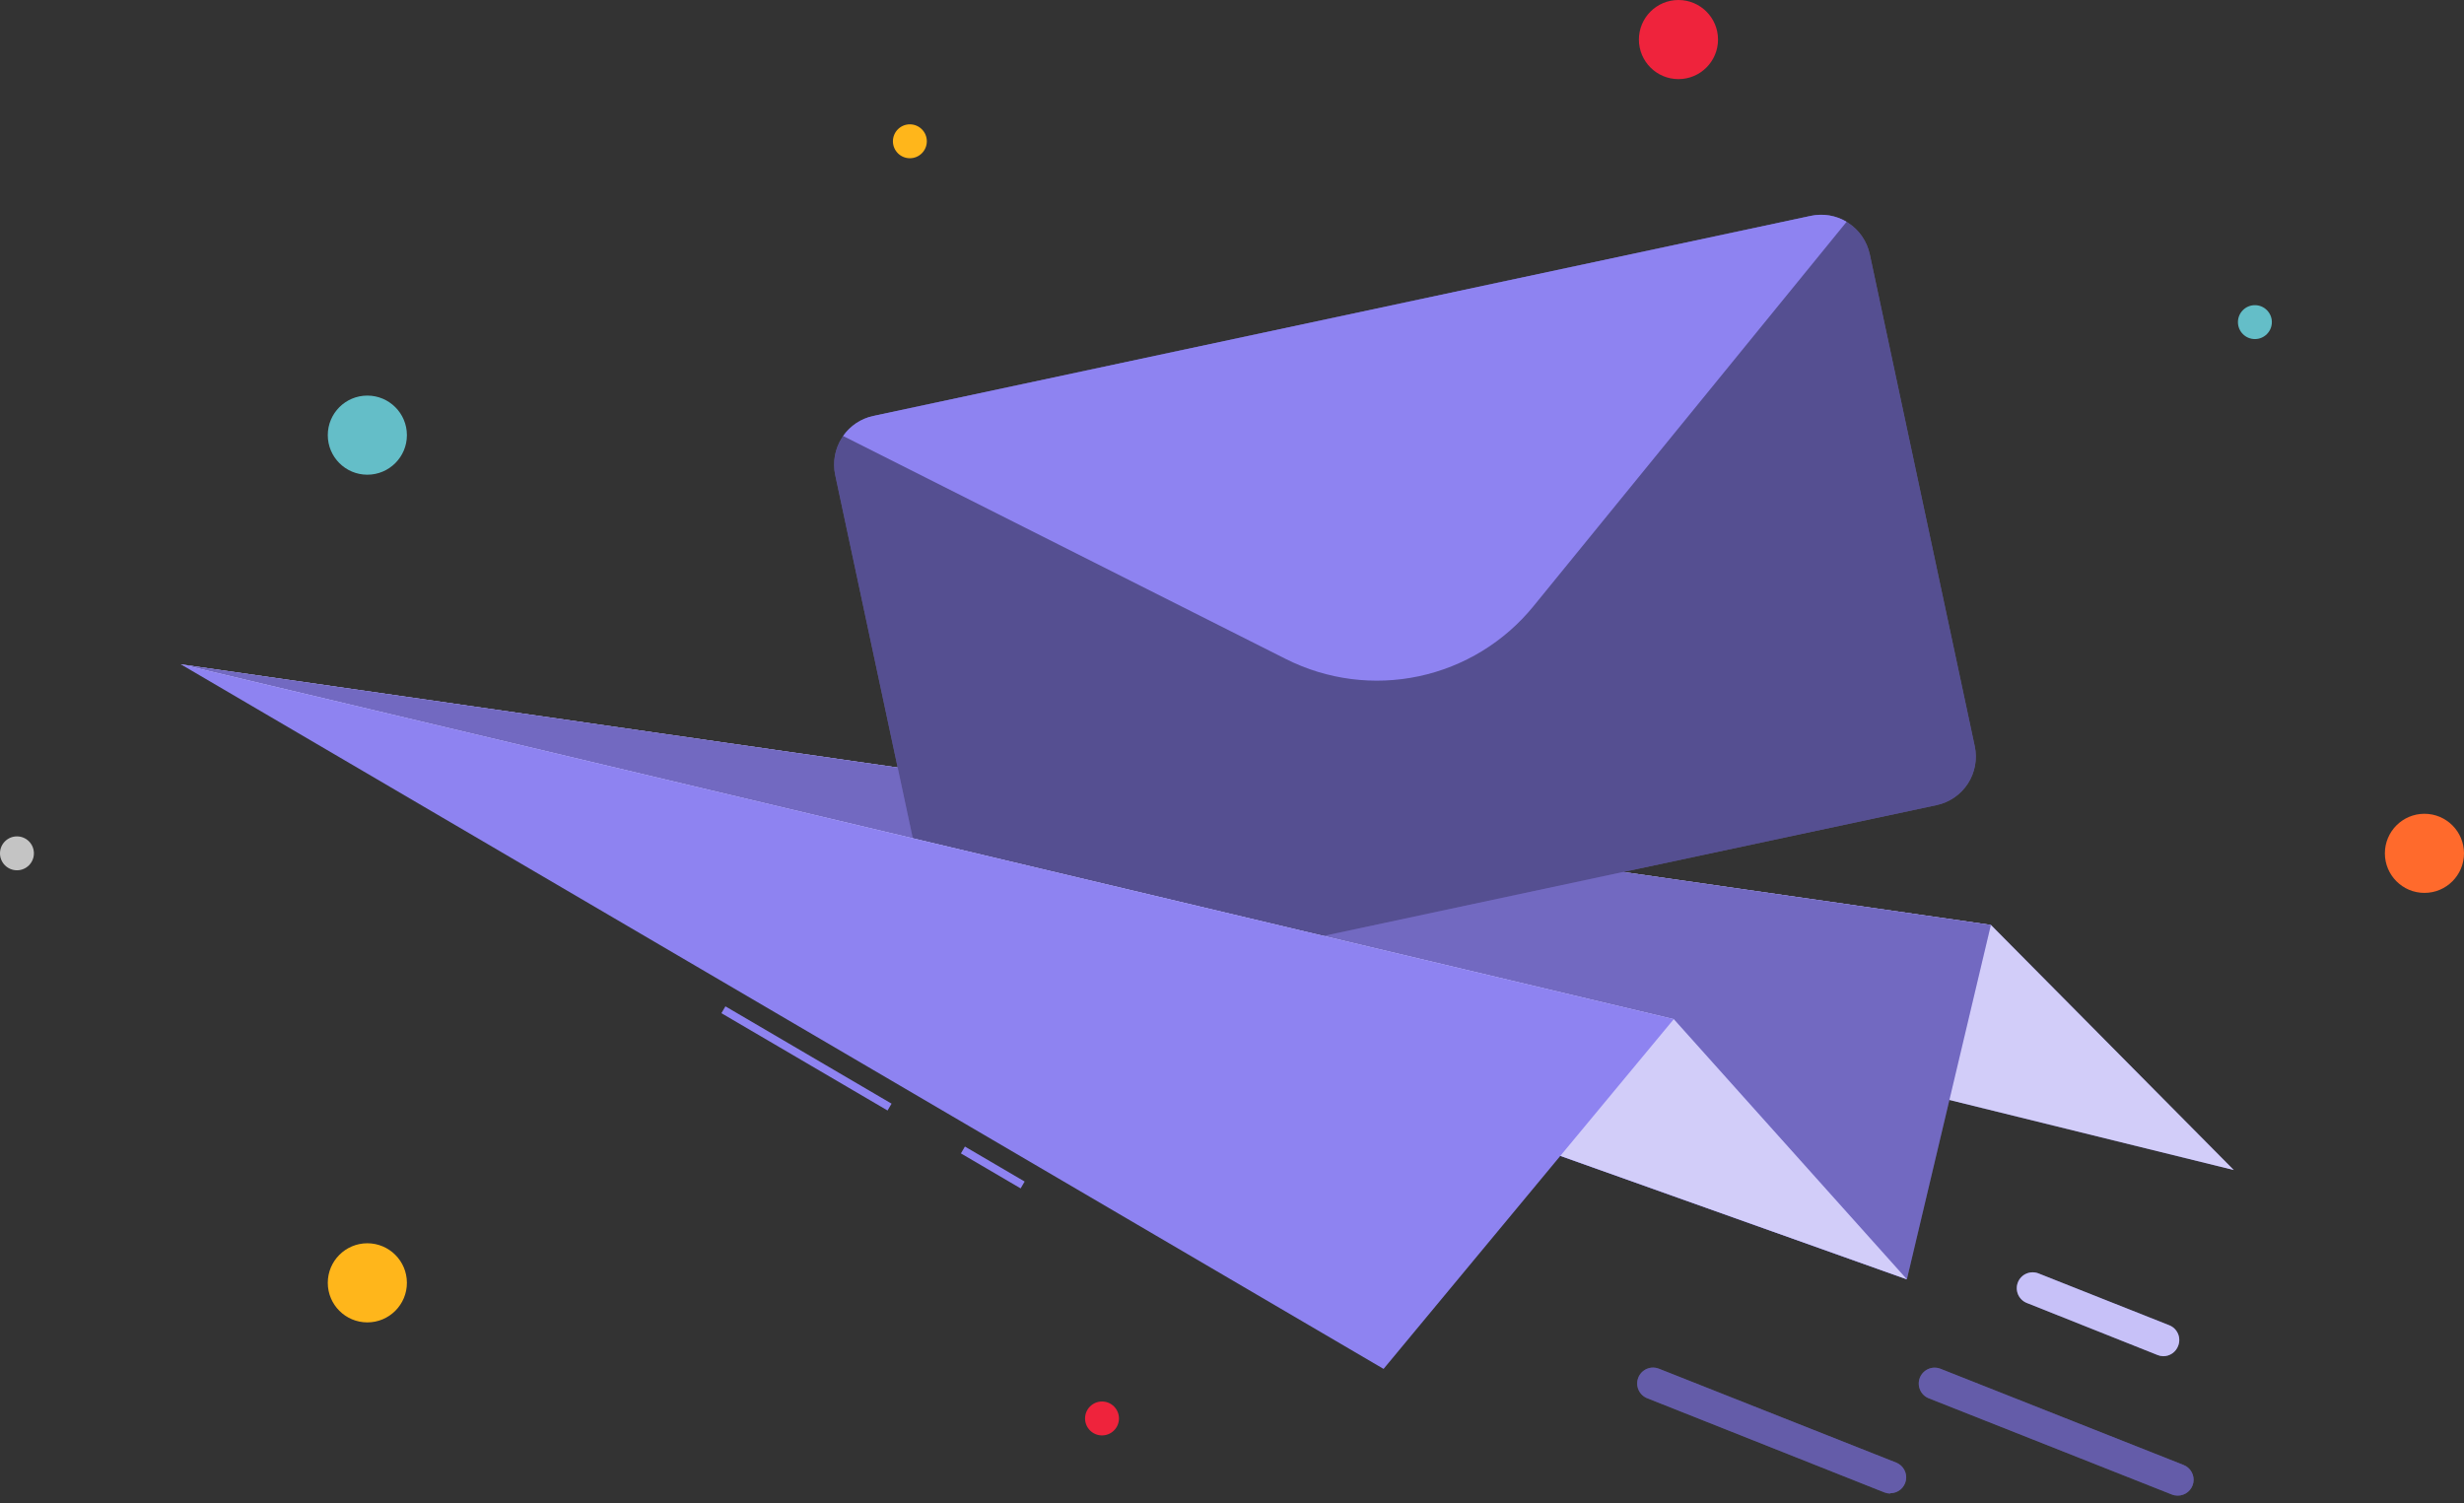 <svg width="218" height="133" viewBox="0 0 218 133" fill="none" xmlns="http://www.w3.org/2000/svg">
  <rect x="0" y="0" width="218" height="133" fill="#333333" stroke="none"/>
  <path d="M16 58.778L176.141 81.833L197.63 103.518L16 58.778Z" fill="#8E83F1"/>
  <path opacity="0.6" d="M16 58.778L176.141 81.833L197.63 103.518L16 58.778Z" fill="white"/>
  <path d="M16 58.778L176.141 81.833L168.709 113.191L16 58.778Z" fill="#8E83F1"/>
  <path opacity="0.2" d="M16 58.778L176.141 81.833L168.709 113.191L16 58.778Z" fill="black"/>
  <path d="M165.422 22.475L174.715 66.028C174.957 67.165 174.738 68.352 174.106 69.328C173.474 70.303 172.48 70.989 171.343 71.233L88.396 88.935C87.259 89.175 86.073 88.955 85.098 88.323C84.123 87.691 83.437 86.699 83.191 85.563L73.89 42.01C73.651 40.872 73.872 39.686 74.505 38.71C75.138 37.734 76.132 37.05 77.269 36.805L160.216 19.103C161.355 18.863 162.541 19.084 163.517 19.718C164.492 20.351 165.177 21.345 165.422 22.482V22.475Z" fill="#8E83F1"/>
  <path opacity="0.4" d="M165.422 22.475L174.715 66.028C174.957 67.165 174.738 68.352 174.106 69.328C173.474 70.303 172.48 70.989 171.343 71.233L88.396 88.935C87.259 89.175 86.073 88.955 85.098 88.323C84.123 87.691 83.437 86.699 83.191 85.563L73.89 42.01C73.651 40.872 73.872 39.686 74.505 38.71C75.138 37.734 76.132 37.05 77.269 36.805L160.216 19.103C161.355 18.863 162.541 19.084 163.517 19.718C164.492 20.351 165.177 21.345 165.422 22.482V22.475Z" fill="black"/>
  <path d="M163.378 19.623L135.665 53.643C133.095 56.797 129.525 58.98 125.546 59.829C121.567 60.679 117.417 60.144 113.783 58.315L74.593 38.575C75.227 37.664 76.184 37.029 77.269 36.798L160.216 19.096C161.299 18.866 162.428 19.054 163.378 19.623Z" fill="#8E83F1"/>
  <path d="M16 58.778L148.085 90.171L168.709 113.191L16 58.778Z" fill="#8E83F1"/>
  <path opacity="0.6" d="M16 58.778L148.085 90.171L168.709 113.191L16 58.778Z" fill="white"/>
  <path d="M64.181 89.037L63.826 89.643L78.525 98.253L78.88 97.647L64.181 89.037Z" fill="#8E83F1"/>
  <path d="M85.37 101.443L85.015 102.049L90.3 105.145L90.655 104.539L85.37 101.443Z" fill="#8E83F1"/>
  <path d="M16 58.778L148.085 90.171L122.41 121.115L16 58.778Z" fill="#8E83F1"/>
  <path d="M192.67 132.327C192.492 132.327 192.316 132.294 192.151 132.228L170.641 123.714C170.297 123.576 170.022 123.307 169.875 122.966C169.729 122.625 169.723 122.24 169.859 121.895C169.996 121.55 170.263 121.273 170.603 121.124C170.943 120.975 171.328 120.967 171.674 121.101L193.19 129.615C193.495 129.735 193.747 129.958 193.905 130.245C194.063 130.532 194.115 130.865 194.054 131.186C193.992 131.508 193.82 131.797 193.568 132.006C193.315 132.214 192.998 132.327 192.67 132.327Z" fill="#8E83F1"/>
  <path opacity="0.3" d="M192.67 132.327C192.492 132.327 192.316 132.294 192.151 132.228L170.641 123.714C170.297 123.576 170.022 123.307 169.875 122.966C169.729 122.625 169.723 122.24 169.859 121.895C169.996 121.55 170.263 121.273 170.603 121.124C170.943 120.975 171.328 120.967 171.674 121.101L193.19 129.615C193.495 129.735 193.747 129.958 193.905 130.245C194.063 130.532 194.115 130.865 194.054 131.186C193.992 131.508 193.82 131.797 193.568 132.006C193.315 132.214 192.998 132.327 192.67 132.327Z" fill="black"/>
  <path d="M191.399 119.991C191.223 119.99 191.048 119.954 190.886 119.886L179.33 115.285C179.158 115.218 179 115.117 178.866 114.989C178.732 114.861 178.625 114.707 178.551 114.538C178.477 114.368 178.437 114.185 178.433 114C178.43 113.815 178.463 113.631 178.532 113.458C178.6 113.286 178.701 113.129 178.83 112.996C178.959 112.863 179.113 112.757 179.284 112.684C179.454 112.611 179.637 112.572 179.822 112.57C180.007 112.568 180.191 112.602 180.363 112.671L191.919 117.252C192.265 117.388 192.543 117.656 192.692 117.997C192.841 118.338 192.848 118.724 192.712 119.071C192.614 119.34 192.435 119.572 192.2 119.737C191.965 119.901 191.686 119.99 191.399 119.991Z" fill="#8E83F1"/>
  <path opacity="0.5" d="M191.399 119.991C191.223 119.99 191.048 119.954 190.886 119.886L179.33 115.285C179.158 115.218 179 115.117 178.866 114.989C178.732 114.861 178.625 114.707 178.551 114.538C178.477 114.368 178.437 114.185 178.433 114C178.43 113.815 178.463 113.631 178.532 113.458C178.6 113.286 178.701 113.129 178.83 112.996C178.959 112.863 179.113 112.757 179.284 112.684C179.454 112.611 179.637 112.572 179.822 112.57C180.007 112.568 180.191 112.602 180.363 112.671L191.919 117.252C192.265 117.388 192.543 117.656 192.692 117.997C192.841 118.338 192.848 118.724 192.712 119.071C192.614 119.34 192.435 119.572 192.2 119.737C191.965 119.901 191.686 119.99 191.399 119.991Z" fill="white"/>
  <path d="M167.241 132.144C167.066 132.142 166.892 132.109 166.728 132.046L145.746 123.714C145.573 123.647 145.415 123.547 145.281 123.419C145.148 123.291 145.04 123.137 144.966 122.967C144.892 122.798 144.852 122.615 144.849 122.43C144.845 122.244 144.879 122.06 144.947 121.888C145.015 121.716 145.116 121.559 145.245 121.426C145.374 121.293 145.529 121.187 145.699 121.113C145.869 121.04 146.052 121.002 146.237 120.999C146.423 120.997 146.606 121.032 146.778 121.101L167.761 129.404C168.065 129.525 168.318 129.747 168.476 130.034C168.633 130.321 168.686 130.654 168.624 130.975C168.563 131.297 168.391 131.587 168.138 131.795C167.886 132.003 167.568 132.117 167.241 132.116V132.144Z" fill="#8E83F1"/>
  <path opacity="0.3" d="M167.241 132.144C167.066 132.142 166.892 132.109 166.728 132.046L145.746 123.714C145.573 123.647 145.415 123.547 145.281 123.419C145.148 123.291 145.04 123.137 144.966 122.967C144.892 122.798 144.852 122.615 144.849 122.43C144.845 122.244 144.879 122.06 144.947 121.888C145.015 121.716 145.116 121.559 145.245 121.426C145.374 121.293 145.529 121.187 145.699 121.113C145.869 121.04 146.052 121.002 146.237 120.999C146.423 120.997 146.606 121.032 146.778 121.101L167.761 129.404C168.065 129.525 168.318 129.747 168.476 130.034C168.633 130.321 168.686 130.654 168.624 130.975C168.563 131.297 168.391 131.587 168.138 131.795C167.886 132.003 167.568 132.117 167.241 132.116V132.144Z" fill="black"/>
  <circle cx="32.5" cy="38.5" r="3.5" fill="#64BEC8"/>
  <circle cx="214.5" cy="75.5" r="3.5" fill="#FF6A2C"/>
  <circle cx="148.5" cy="3.5" r="3.5" fill="#EF233C"/>
  <circle cx="32.5" cy="113.5" r="3.5" fill="#FFB61B"/>
  <circle cx="199.5" cy="28.5" r="1.5" fill="#64BEC8"/>
  <circle cx="80.5" cy="12.5" r="1.5" fill="#FFB61B"/>
  <circle cx="97.5" cy="125.5" r="1.5" fill="#EF233C"/>
  <circle cx="1.5" cy="75.5" r="1.5" fill="#C4C4C4"/>
</svg>
